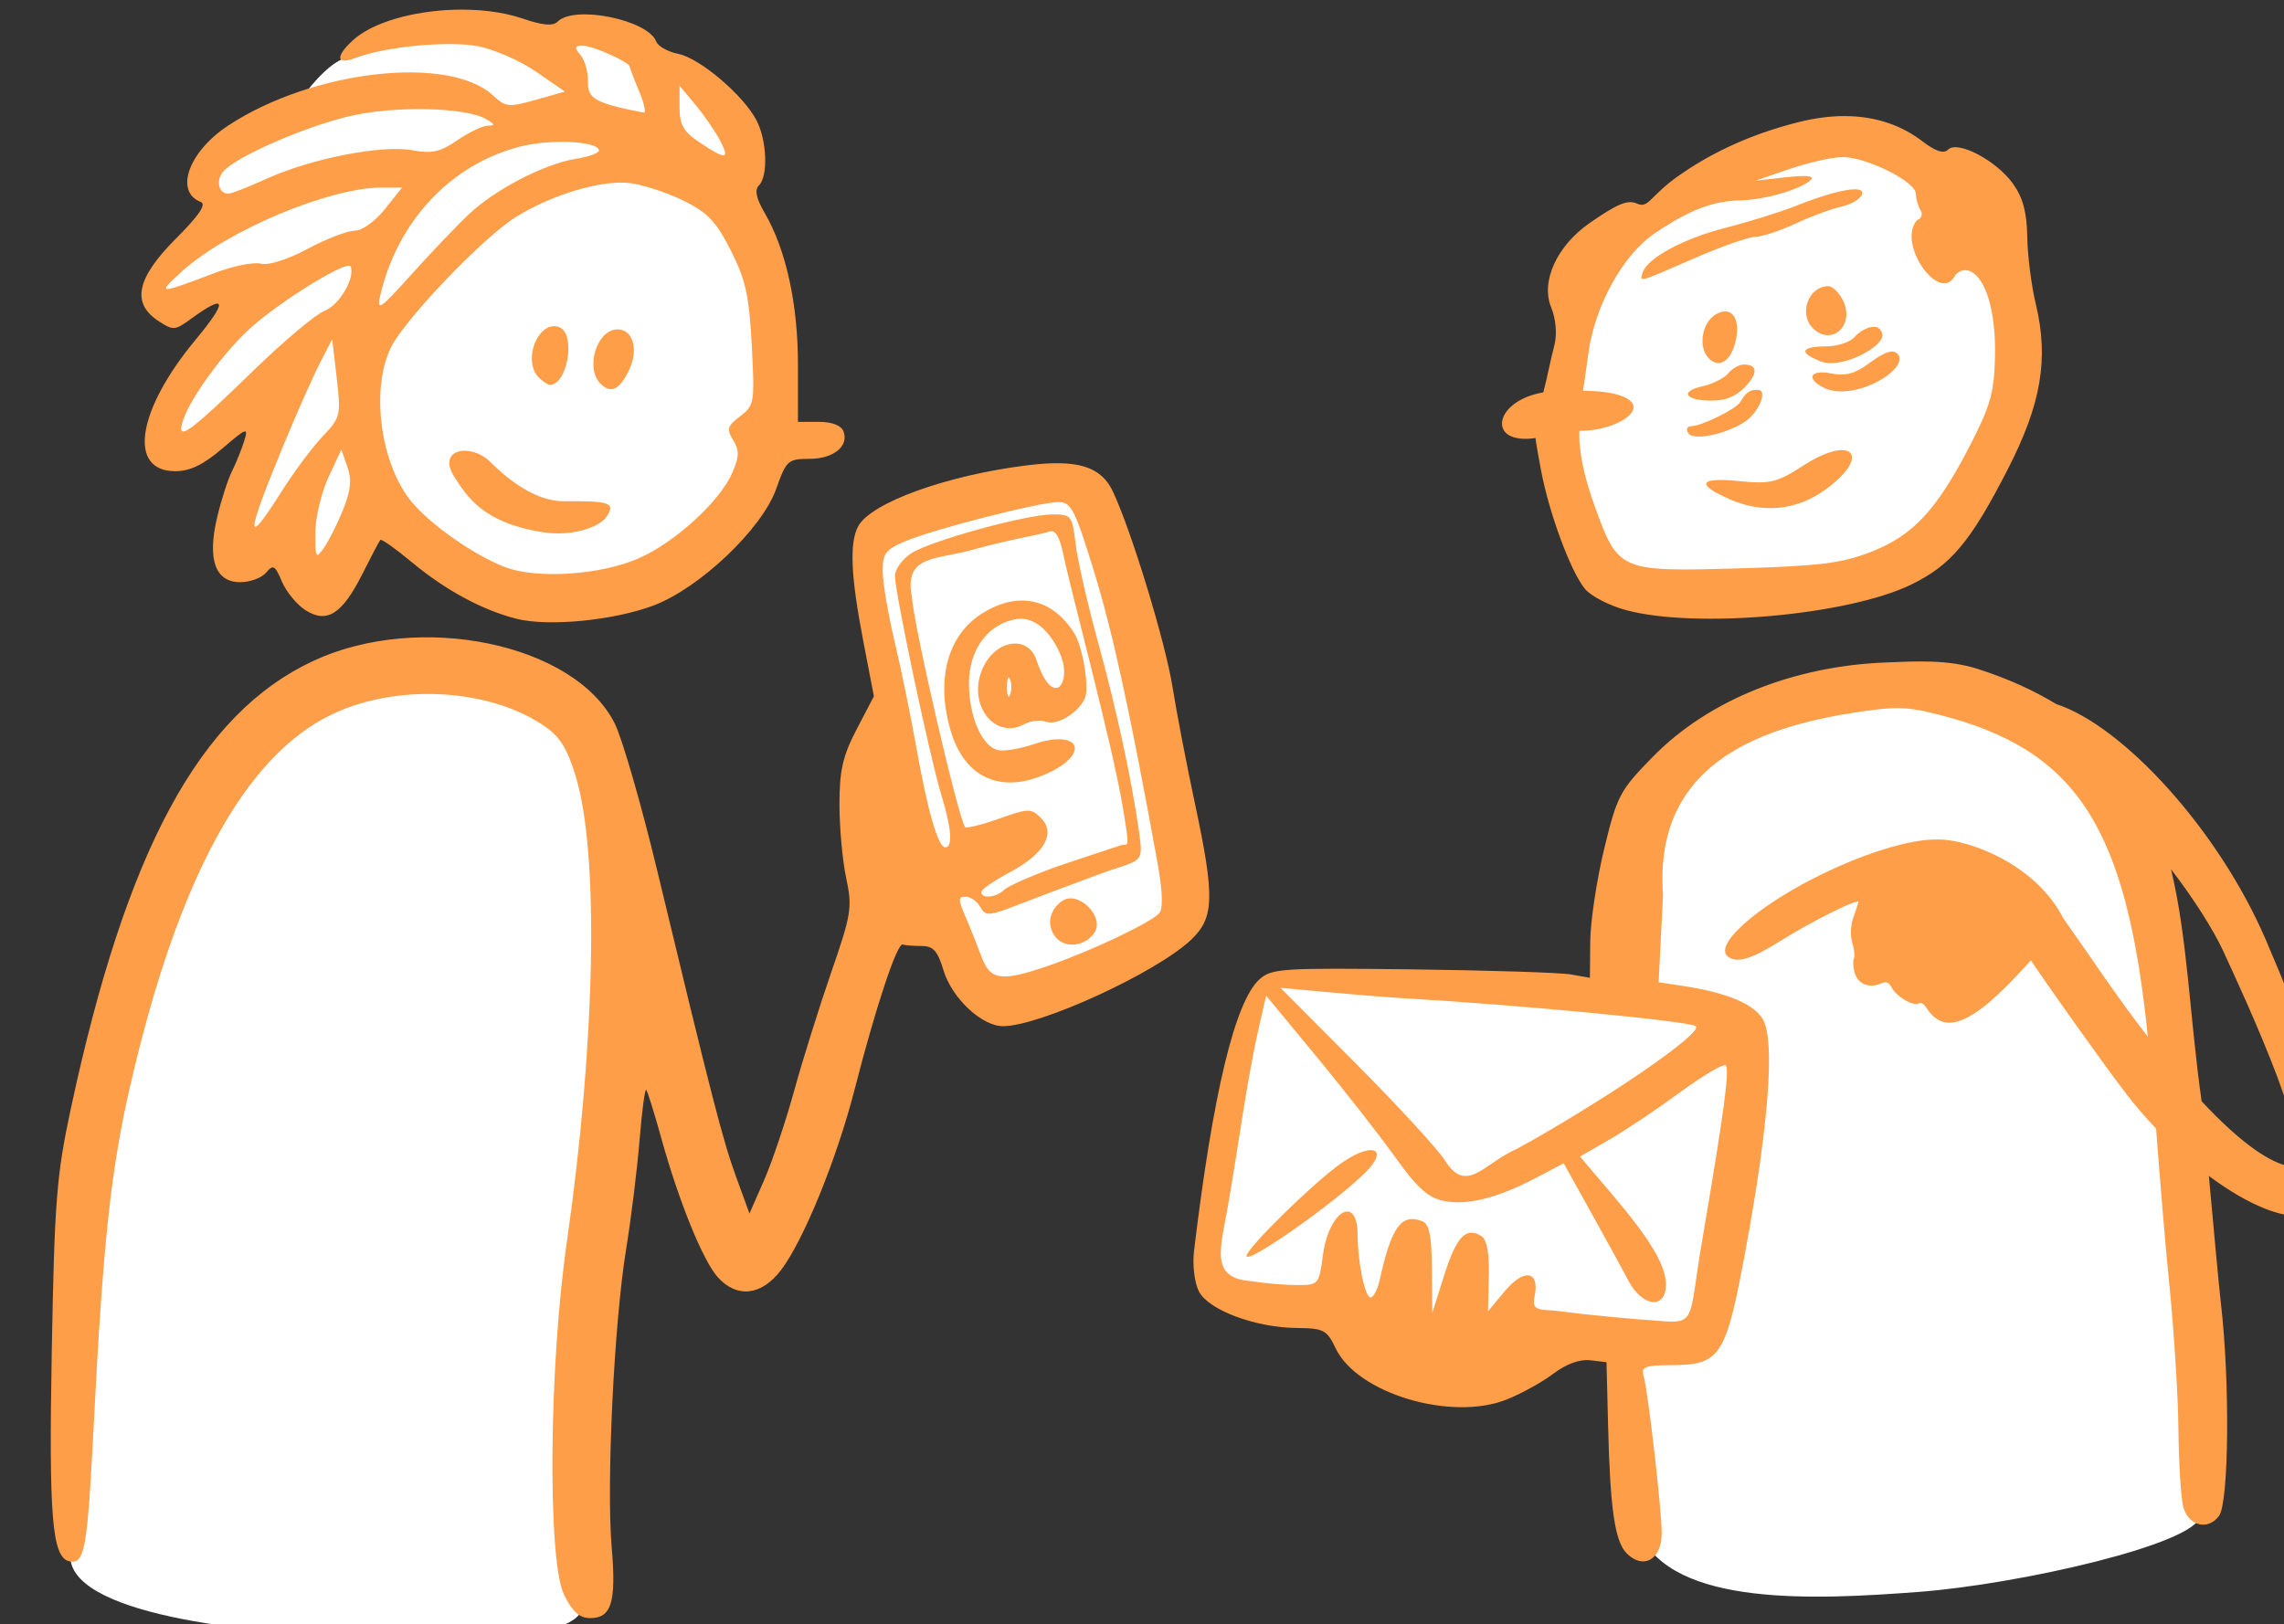 <?xml version="1.0" ?><svg xmlns="http://www.w3.org/2000/svg" width="271.533mm" height="193.142mm" viewBox="0 0 271.533 193.142">
    <rect x="0" y="0" width="271.533" height="193.142" fill="#333333" stroke="none"/>
    <path d="m 17883.193,8182.867 c -5.742,-0.116 -11.392,0.133 -16.254,1 -19.447,3.47 -29.729,8.55 -38.279,13.529 -8.55,4.979 -17.435,18.105 -17.435,18.105 0,0 -36.212,22.078 -39.565,26.654 -3.353,4.577 -0.389,13.176 2.182,16.646 2.57,3.47 -15.257,19.864 -18.666,25.145 -3.408,5.281 -13.578,11.567 -7.822,19.01 5.756,7.443 37.384,-3.973 37.384,-3.973 0,0 -22.912,33.846 -28.556,47.123 -5.644,13.277 -9.947,17.2 -2.682,21.475 7.264,4.275 44.984,-22.279 44.984,-22.279 0,0 -27.716,63.921 -19.445,70.861 8.27,6.94 28.275,-11.467 28.275,-11.467 0,0 -4.079,26.05 8.159,28.564 12.238,2.515 31.572,-35.807 31.572,-35.807 0,0 33.893,36.974 63.133,41.647 27.437,2.313 98.07,-8.198 108.017,-65.229 9.947,-57.03 -11.734,-114.562 -11.734,-114.562 0,0 10.52,-21.732 -3.842,-38.178 -14.361,-16.445 -48.17,-35.002 -48.17,-35.002 l -35.986,0.705 c 0,0 -18.044,-3.622 -35.27,-3.969 z m 616.217,50.826 c -23.536,0.691 -69.895,18.815 -88.918,37.867 -20.291,20.322 -33.179,55.072 -33.019,86.273 0,0 4.899,34.557 19.279,58.713 14.379,24.156 39.675,18.501 85.316,15.865 45.641,-2.636 67.958,-21.472 81.698,-54.16 13.74,-32.688 18.319,-61.59 2.341,-99.166 -15.977,-37.577 -40.686,-43.472 -62.308,-45.293 -1.352,-0.114 -2.82,-0.146 -4.389,-0.1 z m -342.019,152.438 c -3.183,-0.051 -6.462,1.741 -9.518,2.137 -6.985,0.905 -32.634,4.88 -59.402,12.172 -26.767,7.292 -20.396,16.797 -20.508,36.812 -0.657,26.01 44.132,178.021 51.955,180.586 7.823,2.565 34.814,-5.381 53.367,-13.578 18.552,-8.197 34.158,-23.275 33.264,-32.076 -0.894,-8.801 -32.58,-146.65 -38.057,-169.834 -3.08,-13.041 -7.01,-16.153 -11.101,-16.219 z m -282.92,87.201 c -66.621,-0.793 -107.405,50.475 -127.791,108.606 -21.744,62.005 -45.076,234.72 -37.991,287.051 1.832,26.715 88.444,34.632 131.811,34.742 43.366,0.11 100.537,4.067 98.338,-15.941 -2.199,-20.009 -3.055,-27.595 -3.666,-67.283 -0.611,-39.688 15.758,-192.393 22.599,-237.688 6.841,-45.295 5.131,-100.156 -69.63,-108.621 -4.673,-0.529 -9.229,-0.812 -13.67,-0.865 z m 668.363,5.178 c -21.982,-0.569 -44.044,4.872 -60.873,9.018 0,0 -52.269,18.469 -65.637,47.562 -5.462,11.888 -8.566,47.515 -10.412,85.41 -62.106,-5.494 -156.469,-13.193 -156.469,-13.193 0,0 -10.976,7.452 -13.379,14.945 -2.403,7.493 -12.741,80.014 -16.15,103.752 -3.409,23.738 1.062,23.384 8.941,23.736 5.907,0.264 116.675,16.102 173.598,21.303 0,28.669 1.729,66.973 10.26,86.586 14.592,33.55 79.806,29.93 125.021,26.527 45.215,-3.403 124.568,-21.472 126.432,-34.029 1.864,-12.557 -4.505,-107.059 -10.896,-173.969 -6.391,-66.909 -17.024,-130.828 -50.043,-170.609 -16.51,-19.891 -38.411,-26.47 -60.393,-27.039 z" transform="translate(24.65,-85.595) matrix(0.265,0,0,0.265,-3857.374,-641.614) translate(-3214.018,-5425.629)" fill="#FFFFFF"/>
    <path d="m 14666.488,2748.57 c -18.259,0.619 -36.433,5.642 -45.254,13.859 -7.933,7.39 -7.171,11.021 1.609,7.682 13.213,-5.033 41.293,-7.695 54.649,-5.199 7.151,1.337 18.869,6.465 26.039,11.398 l 13.033,8.967 -13.088,3.695 c -12.132,3.427 -13.527,3.292 -19.068,-1.871 -19.82,-18.466 -81.349,-11.457 -119.137,13.574 -17.63,11.677 -23.963,29.587 -12.072,34.15 2.614,1.002 -0.879,6.144 -11.172,16.436 -17.627,17.629 -20.057,28.963 -7.912,36.92 6.675,4.376 7.468,4.33 14.525,-0.814 16.17,-11.791 16.941,-8.467 2.168,9.332 -26.267,31.645 -30.478,58.924 -9.098,58.924 6.656,0 12.584,-2.859 21.161,-10.201 10.943,-9.367 11.745,-9.65 9.832,-3.459 -1.145,3.709 -3.627,9.854 -5.512,13.66 -1.886,3.803 -4.904,13.203 -6.707,20.885 -4.425,18.837 -0.79,28.918 10.429,28.918 4.417,0 9.637,-1.935 11.6,-4.301 3.129,-3.769 3.997,-3.283 7.035,3.943 1.905,4.532 6.596,10.29 10.42,12.797 9.671,6.335 16.596,2.013 25.645,-15.998 3.985,-7.935 7.645,-14.872 8.136,-15.418 0.487,-0.546 6.875,3.989 14.192,10.078 15.098,12.559 31.906,21.606 47.158,25.381 14.236,3.525 43.292,0.682 61.088,-5.975 20.706,-7.749 48.74,-34.361 55.121,-52.326 4.557,-12.829 5.316,-13.52 14.881,-13.52 10.876,0 17.885,-5.686 15.303,-12.416 -0.998,-2.597 -5.167,-4.186 -11,-4.186 h -9.395 v -25.664 c 0,-27.264 -5.341,-51.604 -14.949,-68.127 -3.827,-6.58 -4.593,-10.271 -2.553,-12.31 4.174,-4.174 3.595,-20.138 -1.058,-29.131 -5.831,-11.278 -25.413,-27.944 -35.112,-29.885 -4.636,-0.927 -9.095,-3.422 -9.908,-5.545 -3.756,-9.787 -36.694,-16.467 -44.197,-8.965 -2.142,2.141 -6.645,1.749 -15.869,-1.383 -9.018,-3.062 -20.006,-4.277 -30.963,-3.906 z m 58.197,16.135 c 4.451,0 20.953,7.416 20.953,9.416 0,0.536 1.884,5.487 4.188,10.998 2.303,5.512 3.234,9.836 2.074,9.607 -21.679,-4.239 -25.23,-6.202 -25.014,-13.815 0.12,-4.243 -1.368,-9.626 -3.307,-11.961 -2.926,-3.529 -2.739,-4.246 1.106,-4.246 z m 43.287,17.984 6.963,8.301 c 3.829,4.565 8.798,11.725 11.041,15.91 h -0.01 c 4.805,8.969 2.933,9.201 -9.101,1.123 -7.172,-4.814 -8.893,-7.835 -8.893,-15.65 z m -113.256,10.492 c 11.637,0.259 21.915,1.783 26.541,4.477 3.918,2.281 4.048,2.872 0.662,2.932 -2.324,0.047 -8.466,2.988 -13.646,6.539 -7.715,5.288 -11.381,6.094 -20.277,4.467 -13.607,-2.488 -45.163,3.697 -65.25,12.787 -8.172,3.701 -15.882,6.729 -17.129,6.729 -4.359,0 -5.812,-5.808 -2.467,-9.84 5.475,-6.597 36.31,-20.14 56.871,-24.977 10.062,-2.366 23.058,-3.372 34.695,-3.113 z m 638.592,3.148 c -7.318,-0.291 -15.127,0.593 -23.355,2.66 -24.232,6.086 -41.425,15.424 -53.577,23.914 -13.162,9.196 -13.566,14.995 -18.853,12.648 -4.266,-1.893 -8.937,0.172 -21.231,8.69 -14.756,10.227 -22.077,26.291 -17.281,37.92 2.088,5.06 2.681,11.759 1.477,16.736 -1.855,7.076 -3.143,14.29 -5.02,21.358 -22.395,3.792 -25.637,23.742 -3.486,20.498 0,0 0,1.414 2.445,14.361 3.642,19.344 13.228,45.297 19.664,53.246 2.639,3.26 10.973,7.583 18.518,9.609 31.361,8.417 99.425,2.337 127.801,-11.416 17.899,-8.675 26.69,-19.155 43.412,-51.744 15.057,-29.342 18.497,-49.64 12.58,-74.26 -1.963,-8.17 -3.69,-21.702 -3.815,-30.072 -0.176,-11.029 -1.942,-17.598 -6.414,-23.867 -7.421,-10.406 -24.833,-19.558 -29.095,-15.295 -1.986,1.988 -5.579,0.811 -11.639,-3.812 -9.109,-6.946 -19.935,-10.69 -32.131,-11.174 z m -574.088,11.604 c 7.148,0.356 12.582,1.688 12.582,3.809 0,1.133 -4.668,2.806 -10.375,3.719 -13.976,2.238 -35.902,13.553 -47.73,24.637 -5.327,4.989 -16.94,17.149 -25.809,27.02 -14.361,15.971 -15.915,17.032 -14.195,9.646 7.774,-33.369 31.561,-58.722 62.658,-66.789 6.859,-1.779 15.721,-2.397 22.869,-2.041 z m 570.221,6.744 c 10.602,-0.214 33.068,10.921 33.172,16.434 0.04,2.283 0.981,5.601 2.092,7.371 1.11,1.773 0.456,3.75 -1.458,4.393 -9.367,10.155 9.515,37.305 16.588,25.535 1.405,-2.503 4.271,-3.611 6.836,-2.627 7.296,2.801 11.863,18.07 11.442,38.26 -0.336,16.149 -1.986,22.068 -11.067,39.732 -15.047,29.266 -25.695,40.734 -44.633,48.078 -13.296,5.154 -22.965,6.344 -60.119,7.398 -52.544,1.492 -53.222,1.194 -63.74,-27.846 -8.273,-22.833 -6.875,-33.891 -6.875,-33.891 12.473,0.038 22.995,-5.278 24.172,-9.773 1.177,-4.495 -6.99,-8.171 -22.619,-8.213 0,0 0.675,-3.47 2.4,-16.469 2.862,-21.573 15.42,-44.404 29.787,-54.145 15.396,-10.438 26.121,-14.566 38.541,-14.828 10.973,-0.232 27.223,-4.978 31.541,-9.213 1.811,-1.775 -2.01,-2.173 -11.066,-1.152 l -13.834,1.56 15.217,-5.219 c 8.371,-2.87 19.001,-5.283 23.623,-5.387 z m -548.565,11.457 c 1.851,-0.04 3.577,0.041 5.151,0.252 5.969,0.798 16.728,4.368 23.908,7.93 10.656,5.286 14.525,9.381 21.043,22.273 6.659,13.166 8.222,20.251 9.391,42.576 1.348,25.787 1.154,26.968 -5.221,31.812 -5.765,4.378 -6.171,5.766 -3.135,10.699 2.84,4.609 2.769,7.351 -0.375,14.649 -5.476,12.721 -25.609,31.17 -41.807,38.314 -17.237,7.602 -45.845,9.503 -60.189,4 -13.673,-5.246 -32.981,-18.694 -41.676,-29.027 -14.163,-16.833 -18.761,-50.836 -9.412,-69.629 6.325,-12.719 41.41,-49.351 55.895,-58.361 14.481,-9.008 33.474,-15.21 46.427,-15.488 z m -106.498,2.207 h 9.118 l -7.725,9.685 c -4.441,5.564 -10.211,9.686 -13.565,9.686 -3.21,0 -12.698,3.659 -21.084,8.133 -9.097,4.857 -17.543,7.536 -20.943,6.648 -3.137,-0.82 -12.325,1.015 -20.422,4.076 -25.854,9.779 -26.37,9.768 -15.373,-0.295 20.179,-18.471 66.35,-37.934 89.994,-37.934 z m 658.67,0.93 c -5.206,0.613 -13.793,3.149 -24.463,7.381 -6.848,2.716 -20.892,7.086 -31.207,9.711 -18.822,4.79 -35.172,13.569 -37.293,20.025 -1.506,4.59 -2.355,4.822 22.873,-6.191 12.161,-5.308 24.599,-9.686 27.643,-9.746 3.044,-0.052 11.136,-2.712 17.984,-5.912 6.848,-3.198 16.093,-6.627 20.545,-7.617 4.451,-0.992 8.644,-3.458 9.319,-5.482 0.373,-1.118 -0.121,-1.822 -1.37,-2.131 -0.934,-0.232 -2.296,-0.241 -4.031,-0.037 z m -674.338,34.272 c 1.013,-0.239 1.641,-0.174 1.784,0.256 1.828,5.485 -5.258,17.39 -11.84,19.893 -3.87,1.471 -18.23,13.548 -31.912,26.84 -29.051,28.222 -34.629,32.205 -31.608,22.557 3.03,-9.674 17.057,-29.188 29.237,-40.674 11.26,-10.619 37.249,-27.197 44.339,-28.871 z m 664.639,9.072 c -8.878,0 -13.455,12.335 -6.978,18.812 8.232,8.232 18.772,-0.952 13.748,-11.976 -1.714,-3.761 -4.759,-6.836 -6.77,-6.836 z m -46.021,11.309 c -1.365,-0.075 -2.955,0.392 -4.7,1.486 -5.863,3.675 -7.677,13.848 -3.392,19.012 4.644,5.596 10.47,2.161 12.574,-7.412 1.701,-7.747 -0.387,-12.86 -4.482,-13.086 z m -526.665,6.725 c -7.554,1.258 -12.506,16.248 -5.841,22.916 1.827,1.826 4.067,3.32 4.98,3.32 7.964,0 11.725,-22.997 4.231,-25.871 -1.159,-0.445 -2.291,-0.545 -3.37,-0.365 z m 593.151,0.205 c -0.581,-0.015 -1.197,0.066 -1.824,0.221 -2.51,0.621 -5.222,2.45 -6.772,4.264 -1.989,2.326 -7.76,4.283 -12.9,4.283 -10.658,0 -12.612,2.602 -3.363,6.318 9.189,4.821 29.968,-6.302 28.597,-11.879 -0.557,-2.264 -1.995,-3.162 -3.738,-3.207 z m -563.664,1.129 c -9.247,0 -14.668,17.34 -7.625,24.383 4.62,4.62 8.447,2.828 12.728,-5.955 4.48,-9.19 1.921,-18.428 -5.103,-18.428 z m -128,4.389 2.019,17.424 c 1.953,16.813 1.732,17.731 -6.287,26.166 -4.571,4.811 -12.838,15.903 -18.371,24.654 -16.653,26.338 -16.368,20.795 1.104,-21.443 5.665,-13.697 12.826,-29.83 15.916,-35.852 z m 699.588,5.549 c -2.199,0.086 -5.641,1.958 -10.604,5.627 -5.879,4.344 -10.254,5.467 -16.488,4.219 -9.258,-1.851 -11.565,2.123 -3.645,6.244 11.236,5.847 30.863,-3.7 33.895,-11.002 1.332,-3.209 -0.957,-5.174 -3.158,-5.088 z m -66.395,5.848 c -2.007,0 -5.134,1.785 -6.947,3.971 -1.812,2.185 -6.956,4.778 -11.43,5.76 -11.586,2.543 -6.812,7.062 6.074,6.363 6.405,-0.347 10.9,-3.336 14.6,-7.918 4.048,-4.994 3.452,-8.176 -2.297,-8.176 z m 6.865,11.439 c -4.975,-0.702 -6.692,2.847 -8.425,5.465 -2.166,3.272 -17.504,10.764 -22.026,10.764 -1.762,0 -2.35,1.383 -1.302,3.072 2.604,4.219 20.81,-0.661 27.281,-6.516 5.137,-4.65 7.84,-12.31 4.472,-12.785 z m -585.177,39.104 c 5.7,8.863 12.954,20.563 39.755,24.718 13.187,2.044 25.043,-2.4 28.08,-6.526 5.16,-7.011 1.027,-7.51 -18.91,-7.408 -13.758,0.07 -26.937,-11.692 -32.931,-17.668 -8.548,-8.522 -24.298,-6.028 -15.994,6.884 z m -50.791,-12.374 2.705,7.705 c 2.023,5.758 1.552,10.586 -1.864,19.123 -2.512,6.282 -6.366,13.986 -8.564,17.121 -3.725,5.33 -3.992,4.894 -3.932,-6.674 0.03,-6.806 2.669,-17.976 5.858,-24.824 z m 674.3,0.289 c -3.621,-0.48 -9.957,1.42 -18.146,6.693 -12.318,7.933 -14.889,8.553 -29.549,7.106 -17.582,-1.733 -19.04,1.524 -3.672,8.213 14.957,6.509 29.96,4.989 42.83,-4.334 13.061,-9.46 14.572,-16.877 8.537,-17.678 z m -351.765,5.836 c -4.219,-0.094 -9.075,0.217 -14.67,0.9 -35.945,4.386 -70.314,16.777 -75.998,27.396 -3.982,7.442 -3.328,22.298 2.26,51.359 l 4.789,24.902 -7.723,14.809 c -6.258,12.002 -7.721,18.4 -7.721,33.76 0,10.422 1.362,25.294 3.024,33.047 2.804,13.072 2.314,16.145 -6.742,42.332 -5.368,15.529 -12.864,39.486 -16.651,53.238 -3.789,13.75 -9.841,31.737 -13.445,39.963 l -6.559,14.961 -5.99,-16.443 c -5.984,-16.426 -10.764,-34.974 -35.314,-137.096 -7.171,-29.835 -15.794,-59.717 -19.159,-66.406 -18.056,-35.9 -87.682,-50.292 -135.341,-27.977 -50.874,23.822 -83.808,84.77 -108.723,201.199 -6.332,29.587 -7.253,41.333 -8.469,107.91 -1.378,75.507 0.132,93.377 8.022,94.896 6.742,1.3 7.965,-5.569 10.744,-60.312 4.166,-82.17 7.716,-115.322 16.363,-152.912 21.402,-93.041 51.417,-148.267 90.734,-166.938 29.098,-13.816 69.975,-11.624 94.768,5.084 7.292,4.914 10.534,10.034 14.404,22.746 10.559,34.687 8.96,118.864 -3.972,209.012 -8.064,56.204 -8.725,143.268 -1.2,158.408 3.771,7.585 6.909,10.377 11.663,10.377 9.596,0 11.769,-7.15 9.656,-31.822 -2.417,-28.239 1.059,-100.363 6.428,-133.381 2.279,-14.008 5.009,-36.145 6.068,-49.188 1.058,-13.044 2.403,-23.235 2.988,-22.65 0.585,0.585 3.611,10.267 6.727,21.516 7.899,28.538 18.774,55.287 25.472,62.65 8.571,9.422 19.546,8.161 28.245,-3.246 10.179,-13.344 25.088,-49.977 33.134,-81.406 9.345,-36.498 18.985,-65.541 21.487,-64.736 1.142,0.367 4.991,0.666 8.554,0.666 5.142,0 7.15,2.243 9.735,10.863 3.741,12.495 17.164,25.109 26.718,25.109 16.482,0 68.302,-23.751 84.18,-38.582 10.662,-9.961 10.933,-19.125 1.832,-61.768 -3.648,-17.095 -8.133,-40.42 -9.961,-51.834 -3.273,-20.401 -18.481,-70.245 -26.791,-87.799 -3.98,-8.408 -10.909,-12.328 -23.566,-12.609 z m -0.744,17.4 v 0 c 5.621,0 7.343,3.378 15.88,31.129 8.425,27.384 16.243,63.264 28.481,130.725 2.262,12.472 2.565,20.496 0.853,22.559 -3.418,4.118 -29.979,16.777 -49.205,23.451 h 0.01 c -21.661,7.518 -26.623,6.901 -30.588,-3.801 -1.833,-4.947 -5.076,-13.04 -7.207,-17.986 -3.361,-7.767 -3.348,-8.99 0.08,-8.99 2.18,0 5.127,2.071 6.545,4.606 2.374,4.241 3.741,4.152 17.43,-1.15 8.169,-3.165 23.999,-9.125 35.176,-13.248 20.097,-7.463 20.84,-3.909 18.482,-20.295 -3.427,-23.786 -10.029,-54.16 -18.418,-84.742 -4.596,-16.739 -9.055,-36.348 -9.914,-43.578 -1.487,-12.53 -1.961,-13.133 -10.166,-13.133 -12.037,0.013 -54.962,11.833 -63.65,17.527 -3.968,2.599 -7.213,7.133 -7.213,10.076 0,7.41 15.665,81.446 20.742,98.029 4.654,15.195 5.315,23.771 1.836,23.771 -3.238,0 -7.949,-16.368 -13.137,-45.654 -2.427,-13.696 -6.78,-34.864 -9.674,-47.039 -2.894,-12.173 -5.261,-26.244 -5.281,-31.267 -0.02,-7.943 1.33,-9.698 10.356,-13.473 13.113,-5.485 60.214,-17.516 68.58,-17.516 z m -3.567,13.101 c 1.875,-0.168 3.833,1.368 5.764,10.795 3.139,15.327 21.867,84.688 26.545,112.717 3.398,20.357 2.42,16.503 -0.518,17.314 l -23.644,7.832 c -14.254,4.721 -27.182,10.444 -28.916,12.176 -3.543,3.545 -10.342,4.248 -10.342,1.068 0,-1.143 5.741,-5.126 12.76,-8.85 15.534,-8.24 20.848,-17.518 13.974,-24.393 -4.4,-4.4 -5.534,-4.381 -18.732,0.307 -7.726,2.743 -14.579,4.46 -15.227,3.814 -2.841,-2.843 -23.217,-90.785 -23.871,-103.035 -3.943,-19.185 10.972,-16.868 26.944,-21.359 15.218,-4.281 28.287,-6.442 33.42,-7.881 0.602,-0.205 1.218,-0.45 1.843,-0.506 z m -12.853,31.108 c -5.527,0.01 -11.417,1.816 -17.434,5.484 -15.766,9.614 -21.329,29.428 -14.726,52.455 6.147,21.43 22.372,28.987 42.818,19.943 20.372,-9.012 15.613,-20.559 -5.522,-13.391 -6.02,2.042 -13.141,3.227 -15.824,2.633 -7.291,-1.608 -13.286,-15.233 -13.105,-30.707 0.156,-13.375 7.604,-25.669 21.09,-28.053 12.336,-2.18 20.919,14.844 21.533,21.975 0.867,10.079 -6.207,14.866 -12.401,-3.744 -3.841,-11.539 -19.217,-9.1 -24.64,5.16 -5.895,15.505 6.211,30.663 19.015,23.811 2.99,-1.6 7.406,-2.158 9.809,-1.234 6.076,2.33 17.615,-6.229 18.164,-12.828 0.657,-7.897 -2.071,-21.383 -5.269,-26.736 -6.097,-9.771 -14.298,-14.776 -23.508,-14.768 z m 408.058,27.41 c -6.999,-0.25 -14.022,0.11 -20.849,0.387 -40.965,1.659 -79.022,16.648 -104.157,42.258 -14.866,15.15 -16.083,17.448 -21.863,41.305 -3.366,13.893 -6.195,32.61 -6.275,41.592 l -0.143,16.334 -8.547,-1.51 c -4.698,-0.83 -36.749,-1.856 -71.222,-2.279 -58.365,-0.718 -63.079,-0.407 -68.502,4.502 -10.955,9.913 -20.879,51.155 -29.35,121.967 -0.737,6.161 0.227,14.136 2.176,17.986 4.258,8.421 25.351,16.316 44.088,16.48 11.911,0.11 13.378,0.88 17.289,9.111 9.623,20.252 51.828,32.889 76.73,22.973 6.571,-2.617 16.017,-7.846 20.991,-11.621 5.665,-4.304 11.796,-6.54 16.414,-5.994 l 7.375,0.869 0.722,29.053 c 0.918,36.882 3.052,51.428 8.313,56.69 l -0.01,0.018 c 7.423,7.425 15.57,2.94 15.736,-8.668 0.143,-9.583 -6.096,-64.081 -8.111,-70.846 -1.232,-4.136 0.502,-4.854 11.887,-4.904 22.939,-0.105 24.982,-3.331 34.281,-54.055 9.959,-54.322 12.692,-91.079 7.498,-100.83 -3.769,-7.077 -16.099,-12.288 -36.311,-15.342 l -10.623,-1.605 1.977,-39.256 c -3.95,-54.229 36.089,-73.16 81.041,-80.977 23.219,-3.735 27.503,-3.715 42.887,0.211 61.236,15.635 83.993,49.563 93.556,144.467 -6.454,-8.403 -13.085,-17.398 -19.982,-27.404 -6.898,-10.008 -12.565,-18.12 -17.803,-25.549 -12.935,-25.216 -42.958,-35.245 -55.123,-35.549 -1.06,-0.026 -2.138,-0.02 -3.248,0.01 -21.322,0.578 -62.562,18.646 -83.547,36.603 -4.73,4.047 -7.815,7.554 -9.172,10.348 -1.357,2.795 -0.985,4.878 1.196,6.078 4.253,2.34 10.478,0.266 23.218,-7.729 14.149,-8.879 35.22,-19.321 34.647,-17.17 -0.225,0.841 -1.319,4.111 -2.428,7.27 -1.108,3.157 -1.259,8.105 -0.336,10.996 0.921,2.89 1.247,6.066 0.719,7.057 -0.523,0.995 -0.366,3.848 0.359,6.35 1.465,5.046 6.428,7.088 11.743,4.826 2.551,-1.084 3.428,-0.735 4.943,1.978 2.223,3.976 9.645,8.313 11.973,6.998 1.12,-0.633 2.304,0.018 3.568,1.963 7.871,12.108 19.686,8.779 45.129,-19.49 0.623,-0.692 1.178,-1.297 1.691,-1.844 9.052,13.466 32.357,46.244 42.235,59.18 4.423,5.792 9.118,11.22 13.929,16.305 1.798,23.484 4.044,51.313 5.809,68.533 2.166,21.121 4.069,51.002 4.215,66.406 0.151,15.402 1.141,31.11 2.197,34.906 2.364,8.498 11.112,10.648 16.02,3.938 4.447,-6.081 4.933,-60.287 0.855,-95.232 -0.986,-8.453 -3.343,-34.767 -5.416,-57.314 17.651,13.181 34.438,20.051 44.6,17.484 24.183,-6.109 14.686,-44.684 -19.043,-123.396 -21.195,-49.464 -64.119,-96.084 -94.037,-105.826 -9.893,-6.007 -21.393,-11.339 -35.194,-15.768 -6.738,-2.162 -13.715,-3.022 -20.715,-3.272 z m -413.959,7.135 c 0.167,0.062 0.349,0.321 0.541,0.797 0.768,1.901 0.768,5.015 0,6.918 -0.768,1.902 -1.394,0.344 -1.394,-3.461 0,-2.853 0.353,-4.441 0.853,-4.254 z m 521.369,86.039 c 10.156,13.086 19.048,27.338 23.188,36.199 9.222,20.04 46.26,99.102 29,96.918 -9.829,-2.379 -23.004,-12.452 -38.463,-29.037 -5.355,-37.677 -6.279,-73.28 -13.725,-104.08 z m -494.304,13.07 c -0.979,0.09 -1.925,0.389 -2.799,0.939 -6.168,3.882 -7.591,11.239 -3.201,16.533 4.332,5.219 13.487,4.011 17.445,-2.303 3.84,-6.126 -4.594,-15.798 -11.445,-15.17 z m 94.771,40.109 22.137,2.041 c 12.175,1.121 28.246,2.389 35.717,2.818 49.441,2.85 123.767,9.961 128.349,12.279 2.266,1.147 -6.891,8.982 -24.902,21.299 -15.668,10.715 -40.485,25.918 -55.15,33.783 -15.084,6.633 -22.612,20.732 -32.366,5.238 -3.137,-4.985 -21.023,-24.453 -39.744,-43.26 z m -6.402,3.533 22.57,27.328 c 12.414,15.033 28.316,35.352 35.34,45.156 9.961,13.901 14.762,18.224 21.818,19.635 10.546,2.108 24.071,-1.292 41.401,-10.406 l 12.349,-6.496 12.553,22.574 c 6.904,12.413 14.284,25.892 16.401,29.953 6.294,12.076 16.904,13.233 16.904,1.842 0,-8.392 -7.049,-20.283 -23.549,-39.734 l -14.984,-17.662 13.039,-7.519 c 7.174,-4.133 21.497,-13.719 31.834,-21.301 10.334,-7.581 19.554,-13.023 20.488,-12.09 1.82,1.821 -0.682,20.461 -10.545,78.547 -5.825,33.65 -2.714,37.301 -16.871,36.292 -14.635,-1.043 -32.073,-2.496 -49.516,-4.837 -8.972,-0.295 -9.863,-1.001 -8.73,-6.92 2.1,-10.987 -4.934,-11.952 -13.383,-1.832 l -7.605,9.109 0.369,-15.734 c 0.249,-10.648 -0.855,-16.491 -3.412,-18.072 -6.844,-4.229 -11.105,0.273 -16.567,17.504 l -5.39,17.002 -0.166,-19.764 c -0.119,-14.912 -1.175,-20.155 -4.307,-21.358 -9.448,-3.625 -13.824,2.446 -19.172,26.596 -0.927,4.183 -2.743,7.607 -4.035,7.607 -2.503,0 -5.765,-15.814 -5.815,-28.197 -0.08,-18.214 -12.921,-10.678 -15.548,9.121 -1.777,13.388 -1.904,13.532 -11.815,13.512 -5.51,-0.016 -14.844,-0.827 -20.744,-1.801 -18.293,-1.396 -13.385,-14.779 -10.082,-33.601 4.724,-26.922 8.501,-56.822 14.16,-81.389 z m 45.641,69.426 c -3.076,0.5 -7.708,2.621 -13.106,6.584 -13.01,9.547 -41.35,37.496 -41.35,40.777 0,4.053 39.644,-23.782 53.262,-37.397 7.134,-7.133 6.322,-10.799 1.194,-9.965 z" transform="translate(24.65,-85.595) matrix(0.265,0,0,0.265,-3857.374,-641.614)" fill="#FF9E48"/>
</svg>